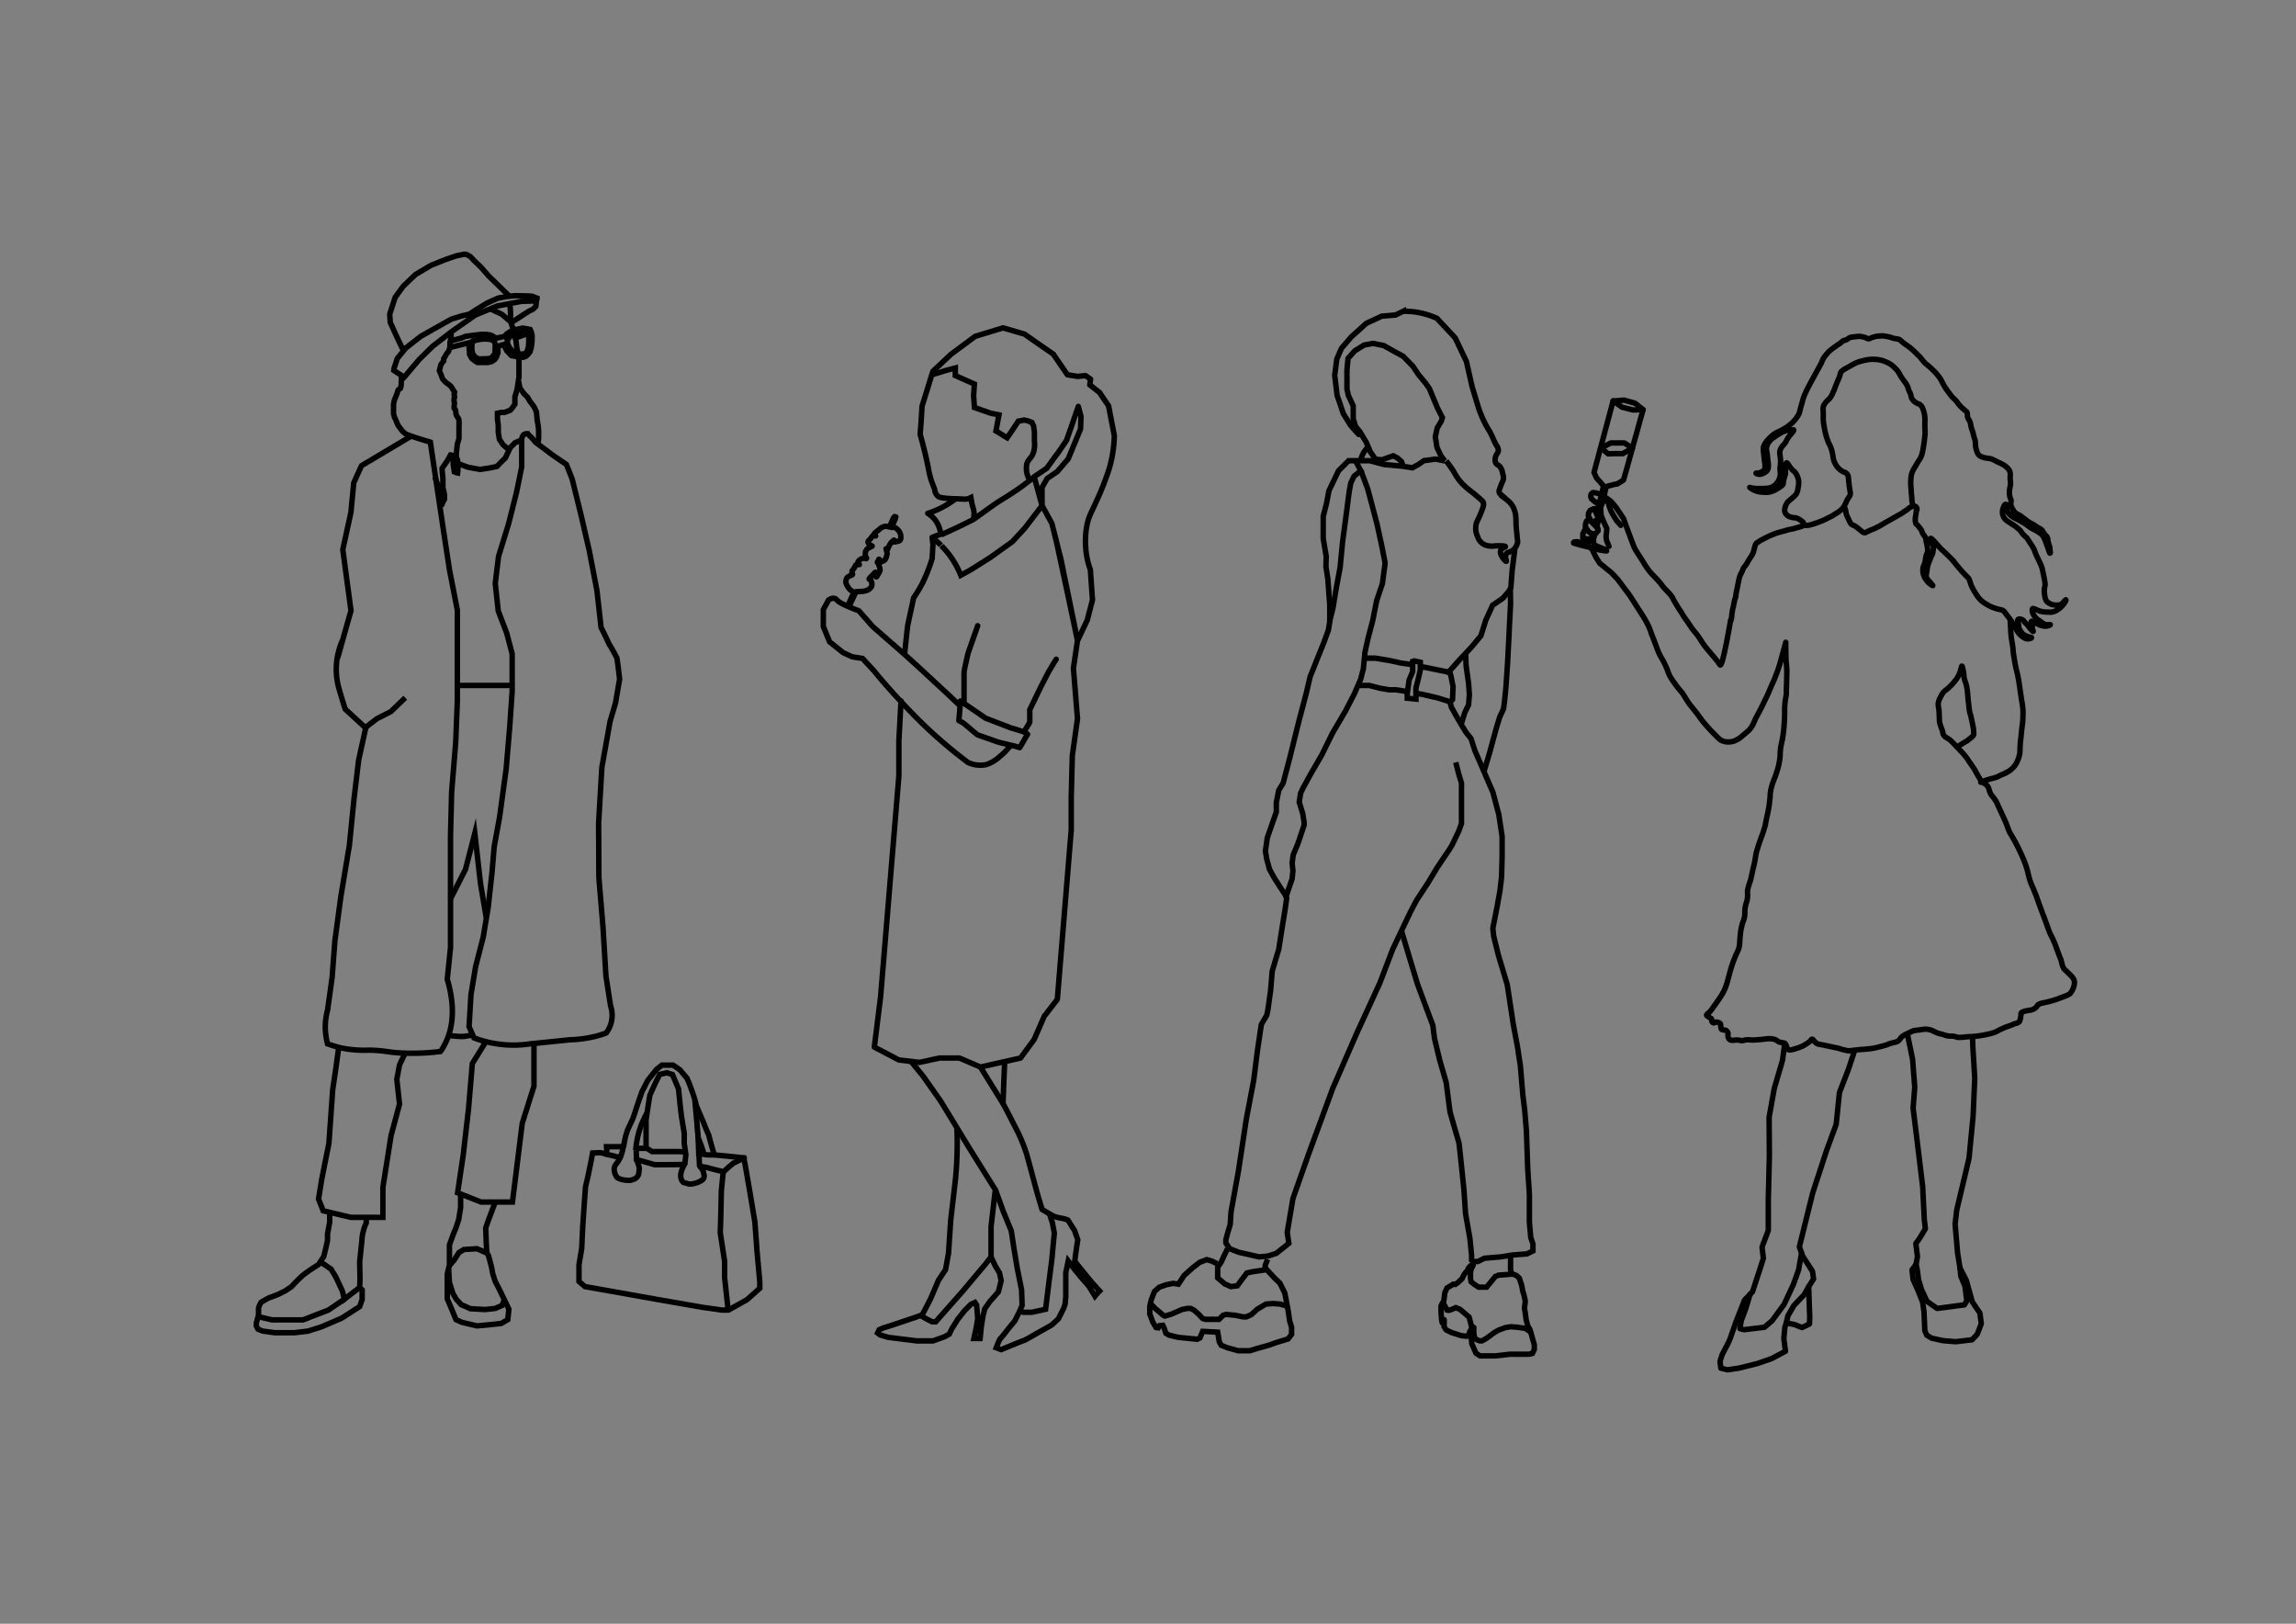<svg id="Ebene_1" data-name="Ebene 1" xmlns="http://www.w3.org/2000/svg" viewBox="0 0 841.9 595.3"><rect x="0" y="0" width="841.9" height="595.3" fill="#808080" stroke="none"/><defs><style>.cls-1,.cls-2{fill:none;}.cls-1,.cls-2,.cls-3{stroke:#000;stroke-width:2px;}.cls-1,.cls-3{stroke-miterlimit:10;}.cls-2{stroke-linecap:round;stroke-linejoin:round;}.cls-3{fill:#fff;}</style></defs><path class="cls-1" d="M501.7,163.8A11.24,11.24,0,0,0,500,166a9.74,9.74,0,0,0-1.1,2.9"/><path class="cls-1" d="M497.4,156.7c.1.5.2,1.1.3,1.6.4.7.7,1,.6,1s-1.1-1.1-3.1-3.4c-.9-1.5-1.8-2.9-2.7-4.4-.7-2.2-1.4-4.3-2.2-6.5-.3-2.5-.6-5-.9-7.4.3-2,.5-4,.8-6,.6-1.3,1.1-2.6,1.7-3.9l3.6-4.2c1.8-1.6,3.6-3.2,5.4-4.9,1.9-.9,3.9-1.8,5.8-2.7,1.7-.1,3.4-.3,5-.4,1-.5,1.9-.9,2.9-1.4a37.68,37.68,0,0,1,4.5.3,30.34,30.34,0,0,1,7.8,2.3c2.2,2.4,4.5,4.8,6.7,7.2,1.4,2.9,2.7,5.7,4.1,8.6l2.1,9.3,2.1,6.9a38.55,38.55,0,0,0,4.1,9.1c1.1,1.7,1.7,3.8,2.8,5.6a2.71,2.71,0,0,1,.6,1.9c-.1.9-.7,1-1,2.2a3.07,3.07,0,0,0,.1,2.3c.4.7.8.5,1.5,1.3a5.09,5.09,0,0,1,1,2.5,5.5,5.5,0,0,1,.3,1.6c0,.9-.4,1.3-1,2.9-.4,1.2-.7,1.8-.6,2.2.1.9.8,1,2.8,2.9a8.71,8.71,0,0,1,2.3,2.6,9.39,9.39,0,0,1,.7,1.9,6.19,6.19,0,0,1,.3,1.6c.1,1.1.1,1.9.1,2.5,0,.9.1,1.9.3,3.8.2,2.6.4,2.9.2,3.6a5.38,5.38,0,0,1-1.6,2.5c-1.2.9-2,.6-2.5,1.4-.7,1.1.3,2.6,0,2.7s-2.7-2.6-2-4.1c.4-.9,1.8-1,1.7-1.3s-1.5-.3-2.7-.3c-1.6,0-1.7.2-2.6.1a5.55,5.55,0,0,1-2.9-.8,5.06,5.06,0,0,1-2-2.7,7,7,0,0,1-.6-4.1c.1-1.1.4-1.2,1.5-3.8s1.5-3.7,1.2-4.6c-.1-.3-.3-.6-2.8-2.7-1.9-1.6-2.1-1.6-3.1-2.5a20.23,20.23,0,0,1-3.2-3.3,26.05,26.05,0,0,1-1.8-2.9c-.7-1.1-1.6-2.4-2.7-3.8"/><path class="cls-1" d="M529.8,169c-1.1-.2-2.3-.5-3.4-.7l-4.3.6-2,1.4-2.2,1.2-3.9-.6-6.5-.6-5.3-1.4h-7.7l-3.7,3.7-3.5,7.3-.9,4.7-1.2,4.7v8.1l1.1,6.6-.1,3.8.7,4.5.4,5.6.3,3.9v6.1l-.5,3.1-1.8,4.9-2.3,5.7-2.6,6.5-1.4,6-2.7,10.2L472.9,278l-2.4,9.1-1.6,2.6-.9,4.5v3.5l-3.3,9.4c-.2,1.6-.5,3.3-.7,4.9.2,1,.3,2,.5,3,.3,1.2.7,2.4,1,3.7l1.6,2.9,2.4,3.8,1.7,2.5.6,1.4-.5,3.6-1.5,9.3-.9,5.8-2.4,8-.6,7.2-1,7.1-.4,1.9-2,3.4-1.4,9.4-1.4,11.1L457,410.3l-2.9,19.1-2.7,14.9-.3,4.6-.9,3-.7,2.6v1.2l1.4,2.1,3.3,1.3,7.5,1.7,3.2-.3,3.1-1,3.4-2.7,1.2-1-.6-4,2.1-12.4,5.7-16.2,8.9-24.2,8.8-20.2,8.5-18.5,4.6-12.1c1.1-2.4,2.3-4.8,3.4-7.2,1.1-2.2,2.1-4.5,3.2-6.7l2.2-4.2,4.2-6.4,3.3-5.5,4.5-6.7,1-1.6,2.5-5.2,1-2.8V287.1l-1-3.3-1.1-4.3"/><path class="cls-1" d="M513.9,341.3c.7,2.3,1.4,4.7,2.1,7l3.7,12.3,4.6,12.4,1.1,2.9.6,4.8,1.9,7.9,2.4,8.3.8,6.2.6,4.6,1,3.5,2.3,7.9.5,4.5,1.3,12.6.6,8.8,1.6,9.1.6,6V462l.7.5h1.6l2.4-1.2,5.9-.5,4.4-.7,5.3-.4,2.2-1.1V456l-.8-2.3-.5-5.6V437.7l-.6-8.9-.5-14.3-.6-7.3-.7-5.7-.9-10.7-1.1-7.2-1.5-8-2.2-14.5-3.3-11-1.7-6.9-.3-2.9,1.6-8.1,1-5.6.6-5.1.2-7.6v-7.2l-1.2-8-2.2-8.3-2.4-5.5-2.1-4.9-2.1-4.8-1.4-4.4-1.9-2.4-2.5-4.1-2.8-5-.5-1.9.9-.9.2-4.8-.8-4-.2-.7-.7-.5,3.9-4.4,4.6-4.9,3.4-4.1,1.8-5.7,2.5-5.5,3.8-2.6,2.2-2.6.7-1.3.5-6.5.9-7c-.2-.2-.3-.5-.5-.7"/><path class="cls-1" d="M487.5,228c.4-1.7.9-3.5,1.3-5.2l1.1-6.7,1.5-8.1.9-9.3,1.4-10.5,1-7.8.6-3.3,1.2-2.5,1.6-1.3.9-.7c-.6-1.2-1.3-2.4-1.9-3.6"/><path class="cls-1" d="M499,172.5c.8,2.2,1.7,4.5,2.5,6.7l1.5,5.6,1.9,7.2,1.7,7.8,1.3,6.6-1,7.6-2.1,6.2-1.4,7.1-1.8,6.9-1.1,5-.6,6.1-1,3.8-2.3,5.3-3.2,6.2-4.8,8.2-4,8.1-3.6,6.2-3.1,5.6-1,2.1-.5,3.3,1.3,4.2.5,3.2v1l-1.4,4.2-1,2.9-1.6,3.8-.4,3,.3,2.9-.3,2.9-.6,1.7c-.6,1.8-1.2,3.5-1.8,5.3"/><path class="cls-1" d="M519.2,254.2c.8.1,1.7.3,2.5.4l5.6,1.3c1.5.5,2.9.9,4.4,1.4"/><path class="cls-1" d="M498.2,251.3h3.9l3.8,1,3.5.6h2.4c1.5.2,3,.4,4.4.7"/><polyline class="cls-1" points="520.7 244.3 528.1 245.8 531.1 246.4"/><path class="cls-1" d="M500.4,241.3h3.9l5.4.9,4.1.9,4.3.6"/><path class="cls-1" d="M518.6,242.3l2.2.5v2.9l-.8,3.4-.8,3.1v4.1L516,256v-1.5l.1-.9.6-4.3c.4-1,.9-2,1.3-3.1v-3.7Z"/><path class="cls-1" d="M553.8,215.9c0,1.8.1,3.6.1,5.4l-.4,7.8-.3,6.2-.4,7.8-.6,8.8-.5,5-.4,3-1.4,3-1.3,4.3-2.4,8.8c-.7,2.3-1.4,4.7-2.1,7"/><polyline class="cls-1" points="535.8 265.5 537.1 261.3 538.5 258.4 538.8 254.7 538.5 250.5 537.6 244.1 537.4 239.4"/><polyline class="cls-1" points="514.5 170.9 513.9 169.2 512.4 167.9 510.9 167.1 508.9 167.8 506.7 168.6 504.3 168.3 502.5 165.7 501 162.2 498.6 158.2 497.1 156.4 496.2 153.6 496.2 148.8 494.4 144.9 493.9 142.6 493.9 139.5 493.9 135.7 494.3 131.4 496.8 128.6 500.2 126.5 503.4 125.9 507.4 126.7 511.7 129.1 514.5 130.6 518.1 134.3 520.1 137.3 522.6 140.3 524.1 142.4 527.1 149.6 528.9 153.1 528.5 154.4 527 156.9 526.3 160.1 526.9 164 528.3 167 529.8 169"/><polyline class="cls-1" points="450.1 457.8 448.7 460.7 447.8 462.7 446.5 464.6 446.5 466.4 446.5 468.5 449.1 470.7 451.3 471.7 453.7 471.4 455.3 469.2 457.2 466.7 459.5 466.2 461.6 465.9 463.7 465.6 464 463.7 464.8 461.7"/><path class="cls-1" d="M463.7,464.6l3.7,4,1.9,1.8,1.8,3.6,1.2,6.2.6,4.1.7,2.3v2.6l-1.3,1.7-4.3,1.3-2.8,1-4.3,1.2-2.6.8H454l-4-1.1-2.2-.9-.7-1.2-.6-3.6-5.5-.3-1,2.4-1,.5-7-.7-3.3-.8-1.2-.7-.6-1.8-.5-1.1-1.2.1-.5.8-.8-.1-1.2-2-1.1-3V479l.2-1,.1-.4.3-1.2,1.1-2.9,1.8-1.6,2.6-.9,2.5-.5,1.9.3,2.1-3.2,3-2.7,2.7-2.1,2.6-1,2,.6,1.8.9"/><path class="cls-1" d="M422,478.1c.6.6,1.2,1.1,1.7,1.7l1.8,1.5,1,.9.6.3,2.4-.7,3.9-1.7,1.9-.4h1.3l1.3.7,1.5,1.3,1.6,1.7,1,.3h5l1.5-1.5,1.1-.3,3.3.3,2.9.6H457l1.8-.8,2.2-2,3.2-1.9,2.6-.2,2.6.2c.8.2,1.6.5,2.5.7"/><path class="cls-1" d="M540.2,462.7v1.1l-.2.3-.1.2-.1.3-.3.6-.3,1.2v2.2l.2,1.3,1.1.9,1.7,1.1h2.9l1.9-2.3,1.3-1.6,1.2-.5,2.7-.2,2.5-.2,1.3.5,1.1,1,.9,2.7.4,2.2.4,1.2.5,2.3-.3,2.6.3,1.8.3,2.4.6,2.3.8,1.3.3,1,.5,1.8.8,2.8v1.8l-.7,1.4-1.3.3h-7l-5.3.6h-5.6l-1.5-1-1.5-3.4-.3-3.1.5-1.7-.5-.5-.5.9-.4,1.3-.6.3-2-.2-3.5-1.1-2.1-1-.8-1.2c.1-1.9.1-2.6,0-2.6s-.3,1.4-.5,1.3-.3-.6-.4-1.4l-.2-2.5v-2.4l.5-1.1.5-.6.4-3.2.8-1.7,2.3-1.4.7.1.9-.6,1.6-1.5.8-1.6,1.2-1.5.5-1,.5-.5a1.42,1.42,0,0,1,.6-.2"/><path class="cls-1" d="M561.5,488.5c-.7-.5-1.5-1-2.2-1.5l-2.9-.4-2.3-.2-2,.3-2.5.9-1.6.9-1.9,1.4-1.1.8-.7.4-.9.5h-.8l-1-.4-.8-.5-.2-.8-.2-1.4v-1.8l-.9-.7-.8-3.1-1.6-1.4-1.8-1.5-1.5-.6-1.3.6-1.3.4-.6-.1-.8-1.5c-.2-.3-.4-.7-.6-1"/><polyline class="cls-1" points="553.9 460.4 553.9 462.7 553.9 464.3 553.9 465.4 554.2 467.1"/><path class="cls-2" d="M716.3,205.7c.4.5.9,1.2,1.6,2s1.3,1.6,2.1,2.4c1.3,1.4,1.6,1.5,2,2.2a20.48,20.48,0,0,1,.7,2,19.41,19.41,0,0,0,1.9,3.5,10.62,10.62,0,0,0,1.6,2.1,9.26,9.26,0,0,0,2,1.5,13.44,13.44,0,0,0,3.4,1.6c2,.7,2.5.4,3.2,1.1a17.36,17.36,0,0,1,1.3,1.7,15.75,15.75,0,0,1,1,1.3,11.67,11.67,0,0,1,.9,1.4,11.67,11.67,0,0,0,.9,1.4,9.35,9.35,0,0,0,.8,1.5,7.56,7.56,0,0,0,1.6,1.8,7,7,0,0,0,1.2.8,2.83,2.83,0,0,0,1.4.2c.5-.1,1-.2,1-.4s-.5-.1-1.3-.4a5.8,5.8,0,0,1-1.9-1,8.47,8.47,0,0,1-1-1.4l-.3-.6a5.07,5.07,0,0,1-.2-1.3,9.44,9.44,0,0,0-.3-.9c-.1-.5-.1-.9.1-1.1.4-.3,1.2-.1,1.7.2.3.2.3.3.9,1,.5.5.5.4.8.8.5.6.5.7,1.1,1.4a4.64,4.64,0,0,0,1,1c.1,0,0-.3-.2-.8a4.1,4.1,0,0,1-.1-1.1c-.2-1.2-.5-1.7-.3-1.8s.2,0,.8.3a5.82,5.82,0,0,0,1.1.5c.9.4.8.4,1.3.6a10.38,10.38,0,0,0,1.2.3,3.27,3.27,0,0,0,1.4,0c.6-.1,1.2-.4,1.1-.5s-.4.1-1.1,0a2.8,2.8,0,0,1-1.1-.2,4.32,4.32,0,0,1-.9-.6c-.4-.3-.4-.3-.7-.5a6.78,6.78,0,0,0-.9-.6,5.47,5.47,0,0,1-1-1.1,3.15,3.15,0,0,1-.8-1.5c0-.2-.3-1.2.1-1.4.1,0,.2-.1,1.5.5a7.91,7.91,0,0,0,1.3.5c.1,0,.4.1,1,.2a10.93,10.93,0,0,0,2,.1,4.53,4.53,0,0,0,2.5-.4,6.42,6.42,0,0,0,1-.6,6.7,6.7,0,0,0,1.2-1c1.1-1.1,1.8-2.4,1.6-2.5a3.84,3.84,0,0,0-.9.9c-.4.5-.5.6-.7.7a2.38,2.38,0,0,1-1.2.3,2,2,0,0,1-1.1,0,4.17,4.17,0,0,1-2.3-.7,2.79,2.79,0,0,1-1.1-1.1,4.58,4.58,0,0,1-.4-1.5,11.24,11.24,0,0,1-.2-2c0-1.3.3-1.2.3-2.3a14,14,0,0,0-.4-2.5c0-.2-.2-1-.4-2s-.3-1.4-.4-1.7a17.64,17.64,0,0,0-.9-2.1c-.6-1.2-.8-1.7-1.1-2.3-.6-1.4-.5-1.4-.9-2.3a20.86,20.86,0,0,0-1.5-2.4,14.44,14.44,0,0,0-1.2-1.8,9.24,9.24,0,0,1-1.4-1.4c-.6-.6-.5-.8-1-1.3s-.8-.7-1.4-1.2-.9-.6-2.2-1.5a10.85,10.85,0,0,1-1.6-1.1,4,4,0,0,1-1.2-2.3,4,4,0,0,1,.3-2.2c.1-.4.6-1.3.9-1.2s-.1,1.4.7,2.8a6,6,0,0,0,1.8,1.8,18.05,18.05,0,0,0,1.7.9c.6.3,1.5.8,2.5,1.4s1.1.8,2.3,1.6a18,18,0,0,0,2,1.1c1.9,1.1,2.4,1.7,2.5,1.9a6.76,6.76,0,0,1,.8,1.5c1.2,2.9,1.7,5,1.9,4.9s.1-.4,0-1.1a8,8,0,0,0-.1-1.1.37.37,0,0,0-.1-.3,4.08,4.08,0,0,1-.2-.7c-.1-.3-.2-.7-.3-1-.2-.7,0-.9-.2-1.3-.2-.8-.6-.7-1.4-1.9-.5-.8-.4-.9-.9-1.3a6.88,6.88,0,0,0-1.3-.7,14.63,14.63,0,0,0-1.3-.9c-.7-.5-.8-.4-1.6-.9a11.28,11.28,0,0,1-1.7-1.2c-1.5-1.1-1.3-1-1.7-1.3-1.2-.7-1.4-.6-2-1.2a6.47,6.47,0,0,1-1-1.5,4,4,0,0,1-.6-1.6c0-.6.2-.8.1-1.4,0-.3-.1-.3-.3-.9a6.13,6.13,0,0,1-.3-1.9,5.28,5.28,0,0,1,.1-1.2,15.69,15.69,0,0,1,.3-1.6,6.86,6.86,0,0,0-.1-1.9v-1.4a3.26,3.26,0,0,0-1.2-3.1,7.11,7.11,0,0,0-1.3-1,16.92,16.92,0,0,0-2.3-1.1,10.75,10.75,0,0,0-2.3-1.1c-.8-.2-.8-.1-1.8-.3a5.25,5.25,0,0,1-2.4-.9,3.41,3.41,0,0,1-1-1.8,5.83,5.83,0,0,1-.4-1.7c-.1-.9,0-1-.1-1.7s-.2-.6-.5-1.8-.3-1.2-.6-2.2a9,9,0,0,1-.5-1.6,6.07,6.07,0,0,0-.4-1.7c-.3-.7-.5-.6-.7-1.3-.4-1,0-1.4-.4-2.1-.1-.2-.2-.2-1.2-1.1a12,12,0,0,1-1.2-1.1,13.44,13.44,0,0,1-1.1-1.4c-1-1.3-1.4-1.3-2.4-2.6-.1-.1,0,0-1.1-1.5a20.49,20.49,0,0,1-1.4-2.1c-.5-.9-.5-1-1-1.9s-.9-1.3-1.1-1.6a17.21,17.21,0,0,0-2-2.2,26.82,26.82,0,0,0-2-1.8,7.69,7.69,0,0,1-1.3-1.2,17.1,17.1,0,0,1-1.1-1.4c-.4-.5-1-1-2.1-2.1-.7-.7-1.1-1-1.3-1.2a23,23,0,0,0-2.3-1.7c-.9-.7-1.3-1-1.4-1.1-.5-.5-.6-.6-1-.7a11.6,11.6,0,0,0-1.6-.3,8.56,8.56,0,0,1-1.5-.5,8.38,8.38,0,0,1-1-.2c-.5-.1-1.1-.2-1.9-.3a7.72,7.72,0,0,1-1,.1,7.57,7.57,0,0,0-1.6.2,6.21,6.21,0,0,0-1,.3c-.9.3-1,.5-1.4.5s-.5-.1-1.1-.4a10.41,10.41,0,0,0-2.2-.5,16.11,16.11,0,0,0-1.9.2,6.13,6.13,0,0,0-1.5.2c-.6.2-.6.4-1.4.8s-.8.2-1.3.5a7.29,7.29,0,0,0-1.1.9c-.4.3-.4.2-1.1.7-.1.1-.3.2-1.1.8s-1.2.9-1.3,1a6.79,6.79,0,0,0-1.2,1.2c-.2.2-.6.7-1,1.2a8.4,8.4,0,0,0-1.1,2.2c-3.6,6.7-6.1,10.8-6.9,13.8,0,.2-.3,1.1-.8,2.9a11.93,11.93,0,0,1-.6,2.1,10.35,10.35,0,0,1-1.6,2.3,10.24,10.24,0,0,1-1.9,1.8,7.75,7.75,0,0,1-1.6,1.1c-1.9,1.2-2.2,1.1-3.6,1.9a13.08,13.08,0,0,0-2.7,2.4,7.65,7.65,0,0,0-1.4,2.1,2.68,2.68,0,0,0-.2,1,5.34,5.34,0,0,0,.1,1.7c.1.9,0,.3.2,1.9a13.7,13.7,0,0,0,.2,1.6,5.28,5.28,0,0,1,.1,1.2c0,1.1-.1,1.3-.2,1.4a4.35,4.35,0,0,1-.7.6,5.74,5.74,0,0,0-.7.4c-.1,0-.3.1-.7.2-.6.1-1,0-1,.1s.5.3.7.3a1.75,1.75,0,0,0,.5.1h.2a3.44,3.44,0,0,0,1.5-.5,2.84,2.84,0,0,0,1.1-.8,2.25,2.25,0,0,0,.5-1.2,8.31,8.31,0,0,0-.1-2.2c-.2-1.4-.1-.9-.3-2.8a11.7,11.7,0,0,1-.3-2.2,5.6,5.6,0,0,1,1.3-2.6,4.71,4.71,0,0,1,1.4-1.2c.4-.3.7-.5,1.3-.9a21.87,21.87,0,0,1,1.9-1.1,7.59,7.59,0,0,1,1.8-.6c.4-.1.5,0,1.1-.1.9-.1,1.1-.2,1.2-.1s0,.4-1.1,1.7a8.82,8.82,0,0,0-1,1.3c-.5.8-.4.9-.9,1.6-.8,1.2-1.1,1.1-1.6,2.1a3.11,3.11,0,0,0-.5,1.7c0,.5.1.6.2,1.7a9.72,9.72,0,0,1,.1,1.8,13.55,13.55,0,0,1-.2,2c0,1.4.2,1.6.1,2.6a4.85,4.85,0,0,1-.6,2,2.36,2.36,0,0,1-.6.9,4.54,4.54,0,0,1-3.7,2,16.18,16.18,0,0,1-1.8.1h-2a9.06,9.06,0,0,1-2.5-.4,7.45,7.45,0,0,0,2.6,1.4,8,8,0,0,0,1.6.3c.3,0,.9.1,1.5.1a6.9,6.9,0,0,0,2.3-.3,8.89,8.89,0,0,0,2.2-1.1,7.47,7.47,0,0,0,1.9-1.4c.3-.5.1-.6.4-1.9s.5-1.4.6-2.3v-2.8c.1-.7.2-.9.4-1,.4-.1.7,1,1.9,2.3.8.9.9.7,1.4,1.4a6.78,6.78,0,0,1,1.1,2.8,7.82,7.82,0,0,1-.2,2.7,5.2,5.2,0,0,1-.7,2.3,10.11,10.11,0,0,1-1.8,1.7c-1.1,1-1.2,1-1.4,1.3a5.26,5.26,0,0,0-.9,2.1,2.5,2.5,0,0,0,.1,1.7,3.13,3.13,0,0,0,2.2,1.6c1,.4,1.1,0,2.1.4a7.5,7.5,0,0,1,2.3,1.5,1,1,0,0,0,.4.8c.8.7,2.5.1,4.8-.7a31.33,31.33,0,0,0,4.3-1.9,11.25,11.25,0,0,0,2.1-1.2A12.13,12.13,0,0,0,675,187a8.47,8.47,0,0,0,1.2-1.3v-.1c.1-.1.1-.1.1-.2a.35.35,0,0,0,.1-.2,10.18,10.18,0,0,0,.8-1.7c.5-.9.8-1.2,1-1.6.6-1,.1-1.6-.2-4.5-.3-2.4-.1-3.1-.9-3.8-.5-.5-.8-.4-1.7-.9a7,7,0,0,1-2.4-2.6c-1.2-2.1-.5-2.8-1.7-6.1-.4-1.1-.5-.9-1-2.2a24.62,24.62,0,0,1-1.4-5.3c-.6-3.2-.2-3.4-.4-6.2a3.43,3.43,0,0,1,.3-1.8c.2-.4.4-.6.5-.8a7.57,7.57,0,0,1,1.3-1.3,7.47,7.47,0,0,0,1.6-2.7c.6-1.2.4-1,1.5-3.7a19.63,19.63,0,0,0,.9-2.2c.3-.9.2-1.2.6-1.6A7.43,7.43,0,0,1,677,135a15.52,15.52,0,0,1,1.4-.8,20.74,20.74,0,0,1,2.5-1.3,20.52,20.52,0,0,1,2.8-.8,13.32,13.32,0,0,1,4.5-.3,10.68,10.68,0,0,1,3.6,1,8.48,8.48,0,0,1,3.1,2.2c1.8,1.7,1.4,2.3,3.4,4.8a9.13,9.13,0,0,1,1.3,2.2c.1.2.1.5.3,1s.4.8.6,1.3c.3.9.2.9.4,1.5a4.14,4.14,0,0,0,1.6,1.8c.8.5,1.2.4,1.8,1a2.89,2.89,0,0,1,.7,1.1,10.47,10.47,0,0,1,.8,3.2,22.8,22.8,0,0,1,0,2.7c0,1.7.1,2,.1,3.2,0,.4-.1,1-.2,2.1-.1.8-.2,1.7-.4,2.8a20.8,20.8,0,0,1-.7,3.3,8.93,8.93,0,0,1-.9,1.7,10.54,10.54,0,0,0-.7,1.1c-.1.2-.1.2-.8,1.4a11.47,11.47,0,0,0-.8,1.4,7.27,7.27,0,0,0-.7,2.9,15,15,0,0,0,0,3c0,.3.1.7.1,1.7l.2,2a13.13,13.13,0,0,0,.2,2.2c.1.5.3.7.1,1s-.4.3-1,.7c-.4.2-.4.3-.9.7s-.7.4-1.5,1-1.1.7-2,1.2c-1.2.7-1.2.7-2.3,1.3a13.7,13.7,0,0,1-1.4.8,19.41,19.41,0,0,0-1.7,1c-.8.4-1.1.7-1.6.9l-1.6.8c-.9.4-.9.3-1.7.7-1.4.6-1.4.8-1.9.8s-.9-.4-1.9-1.2a15.37,15.37,0,0,0-1.7-1.3c-.8-.4-.9-.3-1.3-.7-.2-.2-.3-.3-.9-1.6s-.7-1.5-.8-1.7a6.37,6.37,0,0,1-.2-.9,2.18,2.18,0,0,1-.1-.6,5.94,5.94,0,0,0-.6-1.6"/><path class="cls-2" d="M716.3,205.7c-1.9-2-2.7-2.7-3.1-3.1l-.1-.1c-.2-.2-.6-.6-1.2-1.1-.1-.1-.4-.4-1.8-2-.2-.2-.6-.7-1.1-1.2s-.9-.9-1.1-.8,0,1.1.5,1.9a2,2,0,0,1,.5.9,2.82,2.82,0,0,1,0,1.3c-.1.6-.2,1.1-.2,1.2a2.67,2.67,0,0,1-.4,1,3.55,3.55,0,0,0-.4.9c-.2.4-.1.4-.4,1a7.6,7.6,0,0,0-.4,1.1,3.63,3.63,0,0,0-.3,1.1,7.07,7.07,0,0,0-.2,1.2c-.1.7-.2,1.3-.2,1.3a5.81,5.81,0,0,0-.1,1,2.7,2.7,0,0,0,.5,1.1,5,5,0,0,0,.7.8,5.72,5.72,0,0,1,.7.8c.3.4.6.7.5.7a6.09,6.09,0,0,1-2.1-1.7,6.85,6.85,0,0,1-1.1-1.8,5.71,5.71,0,0,1-.4-1.6,5.25,5.25,0,0,1,.1-1.7c.2-.6.3-.6.5-1.3a6.3,6.3,0,0,0,.3-1.3,15.52,15.52,0,0,1,.3-1.6c.2-.8.4-.8.5-1.4a6,6,0,0,0-.1-1.8,12.86,12.86,0,0,0-.4-1.9c-.1-1,0-.9-.2-1.3-.3-.9-.7-.9-1.2-2a10.37,10.37,0,0,0-.4-1c-.1-.2-.3-.4-.9-1.2a7.21,7.21,0,0,0-1-1,3.23,3.23,0,0,1-.3-1.7,7,7,0,0,1,.2-1.6c.1-.4.1-1.1.2-1.9"/><path class="cls-2" d="M702.9,186.8a1,1,0,0,0-.5-1.1,1.48,1.48,0,0,0-1-.2"/><path class="cls-2" d="M661.6,192.5a6.76,6.76,0,0,1-1.7.7c-.1,0,0,0-1.5.4a10.23,10.23,0,0,1-1.1.3c-.4.1-.5.1-1,.2a8.14,8.14,0,0,0-.9.2c-.6.2-.7.2-1.3.4-.3.1-.4.1-.8.2-1.4.4-1.4.4-1.8.5-.2.1-.6.2-1.5.6a12.62,12.62,0,0,0-1.6.7,13.39,13.39,0,0,0-1.2.6l-1.2.6a5.83,5.83,0,0,0-1.1.7,6.13,6.13,0,0,0-.8.5,2.68,2.68,0,0,0-.6,1.2,8.11,8.11,0,0,0-.3,1.1c-.2.7-.2.8-.3,1.1s-.3.6-.4.9c-.3.5-.4.6-.8,1.2s-.2.4-.8,1.3a7.38,7.38,0,0,1-.8,1.3c-.5.8-.6.7-.8,1.1s-.2.6-.6,1.4c-.2.5-.3.5-.5,1a5.9,5.9,0,0,0-.5,1.5c-.2.7-.2,1-.4,1.9-.2,1.1-.2,1-.4,2a15.72,15.72,0,0,0-.4,2.3c-.1,1.1-.4,1-.5,1.9,0,.2-.2.8-.4,2.1a9.54,9.54,0,0,0-.4,1.7c0,.4-.2,1-.2,1.4v.4a7.93,7.93,0,0,1-.4,1.7"/><path class="cls-2" d="M653.6,270.9c-.2.8-.3,1.4-.4,1.8a5.63,5.63,0,0,1-.2,1c0,.2-.1.5-.1.8-.2,1.6-.1,2-.2,3.1a24.92,24.92,0,0,1-1.4,6c-.4,1.4-.5,1.3-1.1,3a19.63,19.63,0,0,0-1,3.8c-.2,1.1,0,.9-.3,3.3a26.72,26.72,0,0,1-.5,3.3c-.1.7-.1.6-.5,2.4-.5,2.5-.5,2.4-.6,3.1-.3,1-.5,1.8-1,3.2-.4,1.1-.5,1.3-.8,2.2-.7,1.9-1.1,3.4-1.3,4-.5,1.8-.3,1.6-.9,4.6-.3,1.4-.4,1.5-.8,3.5-.4,1.7-.4,1.8-.6,2.7a31.5,31.5,0,0,0-1,3.2c-.3,1.6.1,1.8-.2,3.7-.2,1.3-.4,1.2-.7,2.7-.4,2.1,0,2.4-.4,4.2-.3,1.3-.5,1.2-.9,2.9a21.59,21.59,0,0,0-.6,3.8c-.3,3-.1,2.8-.4,4-.3,1.4-.6,1.4-1.7,4.2a40.2,40.2,0,0,0-1.4,4.1c-.5,1.6-.4,1.6-1,3.6a23.21,23.21,0,0,1-1.4,4.1,26.66,26.66,0,0,1-2.1,3.4c-.6.9-1.1,1.6-1.7,2.4a13.26,13.26,0,0,1-1.8,2.3c-.4.3-.9.6-.8.9,0,.1,0,.2,1,.8.6.4.7.4.8.6s0,.5.1.8a.86.86,0,0,0,.6.6c.4.1.5-.3,1.1-.3a4.12,4.12,0,0,1,.9.2c.1.1.5.3.6.6s0,.5.1,1.1c.1.4.1.6.3.8,0,0,.2.2,1.5.3a1.65,1.65,0,0,1,.8,1c.1.3,0,.4,0,.8a2.1,2.1,0,0,0,.5,1.5,1.57,1.57,0,0,0,1.2.4c.5,0,.7-.1,1.2-.1a6.48,6.48,0,0,1,1.9.2c1.1.1,1.1-.3,2.5-.3.9,0,.9.1,1.9.1.7,0,1.4-.1,2.9-.2,2-.2,2.3-.3,3.2-.3a6.8,6.8,0,0,1,1.9.3c.9.3.9.7,1.9,1s1.4.1,1.9.5c.2.2.2.3.6,1.3.3.6.4.9.5.9.5.3,1.4.1,3.2-.5a16.71,16.71,0,0,0,2.3-.9,14.8,14.8,0,0,0,1.3-.8,5.22,5.22,0,0,0,1.1-.8c.6-.5.6-.8.8-.8.5-.1.8,1,1.9,1.6.3.2.4.2,2.1.5.4.1,1.4.3,3.3.7,1.3.3,2,.4,2.4.5a21.66,21.66,0,0,0,3.4.9c.7.1.7,0,3.5-.3,1.7-.2,1.8-.1,3.4-.3a18.25,18.25,0,0,0,3-.4c.6-.1,1.8-.4,3.3-.8s1.3-.5,2.6-.9c1.7-.5,2.2-.4,2.9-1s.4-.7,1.2-1.4a7.23,7.23,0,0,1,2.1-1.2,17.8,17.8,0,0,1,2.1-1,17.34,17.34,0,0,1,2.2-.3,17.85,17.85,0,0,1,2.4-.3,7.45,7.45,0,0,1,2.7.7,10.09,10.09,0,0,0,1.5.7,12.38,12.38,0,0,0,1.9.5,9.73,9.73,0,0,0,2,.6c.8.1.9,0,1.9.1s.9.3,1.6.4a12.66,12.66,0,0,0,2.6-.1c1.8-.2,1.4-.1,3.1-.2,1.1-.1,2-.2,3.1-.4,1.4-.2,2.4-.5,2.6-.5a16.55,16.55,0,0,0,2.1-.6c1.1-.4,1.1-.6,2.5-1.2a26.51,26.51,0,0,1,3.3-1.3c.6-.2,1.1-.5,1.7-.7a3,3,0,0,0,1.6-.7c.2-.2.2-.4.4-.9,0-.1.1-.5.2-1.2.1-.9,0-1,.2-1.2a2.23,2.23,0,0,1,1-.5,6.3,6.3,0,0,1,1.3-.3,8.39,8.39,0,0,1,1.3-.2,4.64,4.64,0,0,0,1.7-.9c.6-.5.4-.7.9-1.1a5.17,5.17,0,0,1,1.7-.6c.1,0,1.4-.3,2.2-.5,1.2-.3,2.1-.6,2.7-.8s1.1-.4,1.9-.7c2.5-.9,2.9-1.2,3.1-1.4a4.28,4.28,0,0,0,.9-1.3,6.36,6.36,0,0,0,.7-2.1,3.38,3.38,0,0,0-.1-1.7,6.14,6.14,0,0,0-.9-1.3l-1.4-1.4c-.6-.6-.8-.7-1-.9-.9-.9-1-1.9-1.4-3.4-.2-.8-.1-.1-1.6-4.3-.6-1.5-.7-2-1.2-3a25.05,25.05,0,0,0-1.1-2.3c-.6-1.3-.8-2-1.6-4.2s-.2-.5-1.8-4.8c-1.7-4.6-1.5-4.3-2-5.5-1.4-3.6-1.5-3.4-2.1-5.2-.7-2.1-.6-2.6-1.4-5.1a31.68,31.68,0,0,0-1.3-3.4c-.3-.8-.9-2-1.6-3.5-.6-1.2-1.1-2.1-1.4-2.7-1.2-2.1-1.3-2.1-1.9-3.3-.7-1.5-.5-1.5-1.5-3.8-.5-1.1-.4-.9-1.8-3.9s-1.4-3.2-1.9-3.9c-1.1-1.7-1.4-1.5-1.9-2.8s-.5-2.1-1.4-2.8c-.5-.4-.8-.5-1.5-1.1a3.64,3.64,0,0,1-.9-1.2c-.9-1.5-1.4-2.4-1.8-3.2-.3-.4-.9-1.4-2.2-3.2a15.81,15.81,0,0,0-1.6-2.2c-.4-.5-.7-.8-2.3-2.5l-.3-.3c-1.2-1.3-1.9-2-2.1-2.2-1.7-1.6-2.4-1.3-3-2.5-.3-.5,0-.4-.5-1.8a27.61,27.61,0,0,1-.9-2.7c0-.1-.1-.8-.1-2.2-.1-1.7-.1-1.9-.1-2.4a9.91,9.91,0,0,1-.3-1.9,5.13,5.13,0,0,1,.7-2.4,8.11,8.11,0,0,1,1-1.8c.7-1,1.2-1,2.6-2.4a20,20,0,0,0,1.9-2.1,11.23,11.23,0,0,0,1.3-2,15.07,15.07,0,0,0,.6-1.5c.4-1.2.4-1.9.6-1.9s.5,1.8.6,2.3c.2,1.1.1,1.2.2,1.9a12,12,0,0,0,.6,2,13.16,13.16,0,0,1,.5,2.3c.1.5.1.8.2,1.6.1,1.2.1,1.4.2,2.4,0,.4.1.5.2,1.7.2,1.8.2,1.9.3,2.4.1.7.2.6.5,1.8.1.5.1.5.4,1.9s.3,1.5.4,2a7.45,7.45,0,0,1,.2,1.8c0,.6.1.9,0,1.1s-.2.5-1.4,1.4c-.6.5-1,.8-1,.8-1.2.7-2.3,1.4-3.5,2.1"/><path class="cls-2" d="M735.6,283.3a8.79,8.79,0,0,0,3.4-2.9,11.82,11.82,0,0,0,1.5-3.6c.3-1.3.1-1.5.3-4.1,0-.7.1-.8.5-4.9.2-1.8.3-2.3.4-3.4.1-1.7.1-2.8.1-3.1a15.92,15.92,0,0,0-.2-2.7c-.2-1.5-.3-1.7-.6-3.9-.3-1.7-.2-1.6-.6-4-.2-1.6-.4-2.3-.6-3.4-.4-1.8-.5-1.8-.8-3.5-.4-2-.6-3.6-.7-4.1-.2-1.4-.1-1.4-.3-2.9s-.3-1.6-.5-3.1c-.1-1.1-.2-1.9-.2-2.7-.1-1-.1-2.2-.2-3.7"/><path class="cls-2" d="M735.6,283.3l-1,.5a6.12,6.12,0,0,0-1.2.5,13.35,13.35,0,0,1-1.2.6c-.6.2-1,.3-1.3.4a26.27,26.27,0,0,0-4.6,1.5"/><path class="cls-2" d="M587.2,184.8c.3-.4.5-.7.8-1.1l1.2-.1.6.8.2,1,.7,1.9,1.1,2,1,1.6.9,1,.6.7"/><path class="cls-2" d="M585.9,180.9c.4.1.9.3,1.3.4a9.29,9.29,0,0,1-1.3-.4,7.39,7.39,0,0,0-1.9-.3l-.6.6c0,.3-.1.6-.1.9a6.89,6.89,0,0,0,.3.8c.2.2.5.4.7.6s.6.5.9.7.8.1,1.3.2"/><path class="cls-2" d="M634.6,227.4c-2.3,12.9-3.3,16.5-3.8,16.4-.1,0-.3-.3-.7-.9a7.29,7.29,0,0,0-.9-1.1c-.4-.6-.5-.6-2.3-2.8a29.51,29.51,0,0,1-1.9-2.3c-1.2-1.6-1.2-1.9-2.5-3.7-.9-1.2-.9-1.1-2-2.5-.5-.7-1-1.5-2.1-3.1a18.82,18.82,0,0,1-1.7-2.6c-.6-.9-1-1.5-1.5-2.3-.2-.4-.7-1.1-1.2-2-.1-.2-.2-.3-.2-.4a4.17,4.17,0,0,1-.5-1,17.07,17.07,0,0,0-2.5-2.9c-1.4-1.4-.9-1.3-3.3-3.9-1.6-1.7-1.7-1.7-2.6-2.8a29,29,0,0,1-2.5-3.7c-1.8-2.8-2.7-4.2-3-4.8-.6-1.2-4.1-10.9-4.1-10.9l-2.8-4.2-1.9-2.2c-.8-.6-1.6-1.1-2.4-1.7"/><polyline class="cls-2" points="654.4 382.8 653.6 388.8 650.6 399 648.7 409.6 648.8 423.8 648.4 439.8 648.4 451.1 646.1 457.2 646.6 461.3 645.3 465.4 642.6 473.6 640.8 475.5 639.7 476.6 636.6 484.5 634.5 490.5 633.9 492 631.5 496.6 630.7 499.1 631 501.6 633.4 502.2 637.6 501.6 644.4 499.9 649.6 498.1 654.7 495.4 654.1 490.7 654.5 486.5 655 485 658 485.6 659.7 486.3 660.8 486.7 663.5 485.4 663.6 483.1 663.2 471.7 665 468.9 664.6 466.1 663 463.6 661 460.5 659.8 457.1 664.7 437.3 669.8 421.7 673.3 412.2 674.5 400.5 677.8 392 680 385.3"/><polyline class="cls-2" points="660.6 459.4 659.5 465.6 657.6 470.9 654.2 478.2 649.8 484.2 647 486.6 642.8 487.1 639.5 487.5 638 487.1 638.5 484.1 640.1 479.9 641.7 474.5"/><polyline class="cls-2" points="663.2 471.7 661.6 474.6 657.8 478.6 655.6 482.4 655 485"/><polyline class="cls-2" points="699.4 379.1 701.3 388.3 702.1 398.6 701.5 406.3 703 418.4 705 435 705.6 447 706 450.5 703.8 454.1 702.5 455.9 703.1 460.7 702.6 463.5 701.1 465.6 701.5 469.1 703.2 472.9 705 477.4 705.5 481 705.8 487.9 706.5 489.5 708.3 490.6 712.4 491.5 717.1 491.9 723.1 491.2 725 489.2 726.5 485.3 726 481.4 723.2 477.3 721 469.4 718.7 464.9 717.8 459.3 716.9 448.8 717.5 443.6 722 424.7 723.5 409.2 724.1 395.3 723.4 383.7 723.3 380.2"/><polyline class="cls-2" points="718.7 464.9 719 467.9 720.5 471.5 721.2 476.9 720.3 478.4 717.8 478.7 713.4 479.3 710.3 479.7 706.6 477.1 704.6 472.8 703.5 469.2 703 465.4 702.6 463.5"/><path class="cls-2" d="M583.4,200.9l.6.9,1.2,2.5,1.4,2.2,4.2,3.4,2.3,2.4,4.5,6,4.8,7.5a35.42,35.42,0,0,1,2.3,4.2c0,.1.3.7.6,1.6s.5,1.4,1.1,2.9c1,2.6,1.4,3.8,1.7,4.5,1.1,2.4,1.4,2.4,2.6,5,1,2.1.8,2.3,1.6,3.8s1.5,2.3,2.4,3.6c1.5,2,1.8,2,2.8,3.6.8,1.3.8,1.4,1.7,2.7.8,1.1,1.1,1.4,2.2,2.8,1.8,2.2,1.6,2.2,3.1,4.1.4.5,1.5,1.8,3,3.4,1.3,1.3,2.4,2.5,3.4,3.3a5.72,5.72,0,0,0,2.4.7,6.47,6.47,0,0,0,2.5-.3c.6-.2,1-.5,1.5-.7a22.12,22.12,0,0,0,2.4-1.9,22.64,22.64,0,0,0,1.8-1.6,8.35,8.35,0,0,0,1.5-2.4c.3-.6.5-1.1.7-1.6,1.2-2.2,2.2-4.1,2.9-5.6,1-2.1,1.6-3.2,2-4.2,1.4-3.5,1.4-3.1,2-4.6.5-1.3,1.1-2.7,1.7-4.6.4-1.2.7-2.4,1.3-4.6.5-1.8.9-3.3,1.2-4.4,0-.4,0,3.9.1,5.7v1c.1,1,.2,1.6.3,3.5,0,.5,0,.6-.1,5.2-.1,2.7-.1,3-.1,3.7-.2,1.5-.4,1.9-.5,3.5a23.72,23.72,0,0,0-.1,3.1c0,1.5-.1,3.3-.2,4.6a43.53,43.53,0,0,1-.6,5"/><path class="cls-2" d="M586,186.6a1.27,1.27,0,0,1-.6-.1,4.87,4.87,0,0,0-1.2.1c-.4.2-.7.3-1.1.5l-.6,1-.1,1.1.5.9-1.2,1-.3,1-.1,1,.5.8-.7.4-.7,1.4v1.6l.8.8c.1.1.2.3.4.4"/><line class="cls-2" x1="587.2" y1="185.1" x2="587.2" y2="184.8"/><polyline class="cls-2" points="590 200.3 589.1 198.2 588.9 196.7 589.1 195 589.2 193.8 587.9 191 587.1 188.9 586.9 186.2 587.2 185.1"/><polyline class="cls-2" points="584.7 186.5 585.1 187.7 585.6 188.6 586 189.8 585.2 191 584.3 191.2 583.4 191.1 582.9 190.2"/><polyline class="cls-2" points="581.8 194 582.6 195 583.6 195.6 584.6 195.9 585.1 195.6 586 194.6 585.9 193.7 585.1 192.9 584.5 192.2 583.8 191.6 583.4 191.1"/><polyline class="cls-2" points="580.5 197.4 581.9 197.6 582.9 197.6"/><path class="cls-2" d="M582.9,197.6l.7-.3.6-.5-.1-.5c-.2-.2-.4-.5-.6-.7"/><path class="cls-2" d="M581.7,198.6c.2.2.4.3.5.5"/><path class="cls-2" d="M584.8,195.7c-.2.7-.3,1.4-.5,2,0,.6.1,1.1.1,1.7l.5.5,1.3.6,1.8.7.8.3.3.5-1.7-.2-1.5-.3-3.2-.9-3-.7-2.7-.8v-.2l.2-.2,1.1-.1c.8.2,1.6.3,2.4.5H582c.2-.1.3-.1.5-.2.3-.4.6-.9.9-1.3,0-.1.1-.2.1-.3"/><path class="cls-2" d="M587,187.2l-1.5,6"/><path class="cls-2" d="M585.5,188.5c.8-3.4,1.7-6.9,2.5-10.3l-1.4-1.7a15.38,15.38,0,0,1-1.2-1.3c-.3-.7-.6-1.3-.9-2,2.3-8.7,4.7-17.5,7-26.2,1.1.8,2.2,1.5,3.3,2.3,1.3.3,2.7.7,4,1,1.2,0,2.5-.1,3.7-.1-1.3,4.5-2.5,9.1-3.8,13.6-1.1,4.1-2.2,8.1-3.4,12.2-.7.5-1.5.9-2.2,1.4a16.25,16.25,0,0,0-1.9.4c-.8.2-1.5.4-2.2.6-.5,1.9-.9,3.8-1.4,5.7"/><path class="cls-2" d="M584.5,192.2c.1-.4.2-.7.3-1.1"/><polyline class="cls-2" points="602.5 150.2 599.5 147.8 595.5 146.7 591.5 147"/><path class="cls-2" d="M586.9,164.3c1.3-.6,2.5-1.3,3.8-1.9h4.9c1,.6,2,1.3,3,1.9-1.2.7-2.4,1.3-3.5,2-1.8,0-3.6,0-5.4.1A25.53,25.53,0,0,0,586.9,164.3Z"/><path class="cls-1" d="M379.1,175c-3.2,2.5-5.8,4.4-7.7,5.6-3.1,2.1-4.7,2.8-8,5.2l-6.4,4.6c-2.9,1.5-6,3-9.1,4.4-.9.4-1.9.8-2.8,1.3"/><path class="cls-2" d="M330.4,257c-.3,4.8-.5,9.6-.8,14.4v13.1l-6.7,80.9-2.3,18.5,9,4.7,7.5.9,7.4-1.6h7.3l7.7,3.3,14.7-3.3,5-6.8,3.7-8.5,4.8-6.2,5.1-62.1V292.4l.4-15.4,1.9-13.5L393.6,245l1.5-10.2c-2-10-4.1-20-6.1-29.9-1.1-4.3-2.2-8.7-3.3-13l-3.6-6.6c-1-3.5-1.9-7-2.9-10.5,1.5-1,3.1-2.1,4.6-3.1,1.4-1.9,2.7-3.8,4.1-5.6,1.1-1.6,2.2-3.2,3.2-4.7.7-2.1,1.5-4.2,2.2-6.3s1.4-4,2.1-6.1c.3,1.3.7,2.5,1,3.8-.1,1.5-.1,3-.2,4.5l-2.1,5.1c-.8,1.9-1.6,3.9-2.4,5.8-1.3,1.6-2.7,3.1-4,4.7-1.2.8-2.5,1.7-3.7,2.5-.6,1.1-1.3,2.2-1.9,3.3v6.6l3.6,6.6c.6,2.3,1.1,4.5,1.7,6.8,2.6,12.1,5.2,24.1,7.7,36.2,1.2-2.5,2.4-5.1,3.6-7.6.6-2.5,1.3-4.9,1.9-7.4-.3-3.7-.5-7.4-.8-11.1a28.37,28.37,0,0,1-1.7-8.2,30.49,30.49,0,0,1,.6-8.7c.7-2.9,1.4-3.8,3.5-8.5a99.11,99.11,0,0,0,4.5-11.5,46.45,46.45,0,0,0,1.9-12.2c-.7-3.6-1.4-7.2-2.1-10.9-1.1-1.6-2.2-3.2-3.3-4.9-1.2-.9-2.4-1.9-3.6-2.8l.3-2.1c-.6-.4-1.3-.9-1.9-1.3l-2.8.3-3.8-.6c-1.7-2.5-3.5-5.1-5.2-7.6-3.5-2.4-7-4.8-10.5-7.3l-7.9-2.3-10.2,3.1-8.9,6.6-6.6,6.2-.4,1.2c-1.2,3.9-2.4,7.8-3.6,11.6-.2,3.4-.4,6.9-.7,10.3,1.9,6.9,2.6,10.4,3,12.4a36.47,36.47,0,0,0,1.1,4.6c.4,1.1.8,2.2,1.2,3.1a3.87,3.87,0,0,0,1.2,2.6c.4.3.9.6,3.4.8,1.3.1,2.3.2,3.1.2-1,.7-2.1,1.5-3.3,2.2a30.87,30.87,0,0,1-6.9,3.1,10.72,10.72,0,0,1,2.7,2.4,10.55,10.55,0,0,1,1.9,4.3,3.4,3.4,0,0,0,.1,1h-.1l-3,1.1.3,2.6c-.1,1.7-.2,3.5-.3,5.2a62.18,62.18,0,0,1-3.5,8.9,53.22,53.22,0,0,1-3.3,5.5c-.7,3.4-1.5,6.9-2.2,10.3-.4,3.4-.7,6.8-1.1,10.1"/><path class="cls-1" d="M342,197.3a23.18,23.18,0,0,1,3,2.6h0"/><path class="cls-1" d="M345.2,200c-.1,0-.1-.1-.2-.1"/><path class="cls-1" d="M382,185.5l-6.2,8.1-4.6,5-8.1,5.8-7.3,4.6-3.5,1.9a32.28,32.28,0,0,0-6.3-10l-.8-.8"/><path class="cls-2" d="M358.5,229.4l-3.5,10s-1.5,6.2-1.5,7.3v11.1a9.13,9.13,0,0,0-1.3-.8l-.6,7.2a16.18,16.18,0,0,1,1.8,1c1.7,1.4,3.3,2.8,5,4.2l7.7,2.7,6.2,1.5c.5.2,1.1.3,1.6.5,1-1.6,1.9-3.3,2.9-4.9-.4-.3-.9-.6-1.3-.9.7-1.2,1.4-2.3,2.1-3.5v-4.6l4.2-8.7,2.7-5.2c.9-1.5,1.8-3.1,2.8-4.6"/><path class="cls-1" d="M353.5,257.9c2.6,1.8,5.3,3.6,7.9,5.4l9.1,3.5,5.2,1.6"/><path class="cls-1" d="M370.5,273.3a20,20,0,0,1-3.6,3.8,14.11,14.11,0,0,1-5.2,3.2,10.6,10.6,0,0,1-6.8-.8c-5.2-3.9-9.4-7.5-12.6-10.4-5.4-4.9-9.3-9.1-12.6-12.6-3.8-4.1-6.9-7.7-9.1-10.4-1.4-1.6-2.9-3.1-4.3-4.7-1.3-.2-2.6-.4-3.8-.6l-3.3-1.5-5-4-2.3-5.6v-6.2l1.9-3.5s1.9-1.5,3.1,0,8,3.9,8,3.9l5.1,5.8,11.9,10.4q5.55,5,11.1,10.2c3.1,2.8,6.1,5.7,9.1,8.5"/><path class="cls-1" d="M368.4,389.3l-.3,6.9-.3,8.4c1.1,2,2.5,4.7,4.1,7.9a58.76,58.76,0,0,1,4.6,10.8c1.4,5,2.7,10.1,4.1,15.1l1.5,5,3.9,2.3c2.1,1,3.4.7,5.6,1.6.8,1.3,1.6,2.6,2.4,3.8.4,1.1.8,2.3,1.2,3.4-.4,2.6-.8,5.3-1.1,7.9l2.1,2.7c1.8,2.1,2.5,3.1,4.3,5.2l2.7,3c-.6.6-1.2,1.3-1.7,1.9-.7-1.2-1.5-2.4-2.2-3.6-1.2-1.4-2.5-2.8-3.7-4.3-1.8-2.1-2.4-3-3.9-5l-.9,4.3v8.9s-.2,1.6-.2,2.3a9.63,9.63,0,0,1-.9,2.5l-1.6,3.2-2.5,2.3-5.7,3.2s-3.9,2.3-4.6,2.5-8.2,3.3-8.2,3.3c-.6-.2-1.2-.5-1.8-.7l.4-1a18.94,18.94,0,0,1,.9-2.1c.5-.5.9-1.1,1.4-1.6l1.6-2.1,2.5-3,1.6-3.2,1.1-2.5-.2-5.7-1.6-8-1.1-6.6-1.1-7.1-3-7.3-2.7-7.5-9.8-15.7L345,403.8l-6.4-9.1c-1.6-2-3.2-3.9-4.8-5.9"/><path class="cls-1" d="M367.8,404.6c-2.8-4.5-5.5-8.9-8.3-13.4"/><path class="cls-1" d="M364.9,436.7l-1.5,13v11.1l1.5,3.2,1.6,2.7c.2.9.4,1.9.6,2.8-.3,1.4-.7,2.7-1,4.1-1,1.2-2.1,2.4-3.1,3.5l-1.9,2.7-.7,2.9-.6,3.8-.4,4.2h-2.3l.9-4.1.5-3.2-.2-2.7-.2-2.3-.6-.9-1.5.7-2.3,2.3-2.6,3.3-2.1,3.4-.9,1.9-1.8,1-4.2,1.5h-5.9l-10.5-1.3-3-.9-.9-.7.6-1.2,1.6-.7,3.2-1,8.6-2.9,2.4-.9,3-5.8,2.9-6.8,2.6-3.9,1.1-6,.8-12.1c.6-5.2,1.2-10.3,1.8-15.5a139.46,139.46,0,0,0,.5-18"/><polyline class="cls-1" points="384.8 445 385.9 448.3 386.6 452.1 385.7 461.7 384.4 471.9 383.4 480 378.4 481.1 375.2 481.1 373.9 480.7"/><polyline class="cls-1" points="337.5 482.3 340.2 483.8 341.8 484.6 343.1 484.6 352.9 473.5 358.7 466.6 361.4 463.4 363.4 460.8"/><path class="cls-1" d="M342,137.3c1.8-.5,3.5-1.1,5.3-1.6l3-.8v2.8l7,3.1L357,145l.3,4.4,6,2.1,3,.6-1.1,5.9c1.4.8,2.7,1.7,4.1,2.5,1.4-2,2.8-4.1,4.1-6.1l2.2-.4,1.3.3,1.5.6.6,1.3.3,2.2v3.2c.3,3-.4,4.8-1.1,5.8s-1.7,1.8-1.8,3.4a10.52,10.52,0,0,0,0,1.8,7.76,7.76,0,0,0,1.3,3.5"/><path class="cls-1" d="M357,190.5l.2-2.3-.2-1.4-.5-1.7-.5-2.7-1,.5-1.2.1c-1.6-.1-3.2-.1-4.7-.2"/><path class="cls-2" d="M310.9,222.1c.7-1.7,1.5-3.3,2.2-5a4.76,4.76,0,0,1-1.9-1.5,6.86,6.86,0,0,1-.9-1.6,1.89,1.89,0,0,1-.1-1.1,2,2,0,0,1,.7-1.4,5.56,5.56,0,0,1,.8-.4c.7-.3.8-.3.9-.5s-.2-.5-.2-1,.5-.7,1.1-1.9c.2-.3.2-.5.4-.6.5-.3,1.1,0,1.2-.1s-.5-.2-.5-.6a.83.83,0,0,1,.3-.8,2.43,2.43,0,0,1,.9-.7,2.33,2.33,0,0,1,1.1-.2c.5,0,.7.2.8.1s.1-.2-.2-.6a2.91,2.91,0,0,1-.2-.8,3.78,3.78,0,0,1,.1-1.2,2.6,2.6,0,0,1,.9-1.2c.3-.2.6-.3.7-.4.5-.2.8-.3.8-.4s-.3-.1-.6-.3a1.54,1.54,0,0,1-.7-.7c-.1-.2-.2-.3-.2-.5,0-.5.5-.6,1.2-1.6.3-.4.3-.5.5-.6a1.83,1.83,0,0,1,1.1,0s-.6,0-.7-.4h0c-.1-.5,1.8-1.8,1.8-1.8.3-.3,1.6-1.6,3.1-1.3a2.54,2.54,0,0,1,.7.2c.1-.2.3-.4.4-.6l1.2-2.7c.1-.1.3-.4.4-.5h0c.2,0,.3.1.5.1a1.45,1.45,0,0,0-.2.7l-1.2,2.7c0,.2-.1.3-.1.5a3.54,3.54,0,0,1,.6-.1,1.43,1.43,0,0,1,.7.2,4.23,4.23,0,0,1,.7.5,8.18,8.18,0,0,1,.8.9,6.89,6.89,0,0,1,.4,1,2.79,2.79,0,0,1,.1,1,1.56,1.56,0,0,1-.3,1.2c-.1.1-.2.1-.3.2a8.51,8.51,0,0,1-1.7.4l-.2-.7c-.2.2-.5.4-.8.7a9.68,9.68,0,0,0-.7.9c-.7,1.2-.8,2.1-1.1,2s-.3-.4-.3-.4l.2.8a3.71,3.71,0,0,1,.2.9,8.14,8.14,0,0,1-.2.9,6.37,6.37,0,0,1-.2.7,1.61,1.61,0,0,1-.4.7,2.31,2.31,0,0,1-.7.5c-.3.1-.4.2-.6.2-.5-.1-.7-.9-.9-.9a1.09,1.09,0,0,0-.2.4c-.1.3-.1.3-.2.4s-.2.2-.2.3.1.2.2.3a1.63,1.63,0,0,1,.3.6,8.49,8.49,0,0,1,.3.9,6.53,6.53,0,0,1,.2,1.1c0,.3-.1.4-.3.8a9,9,0,0,1-.5.9c-.5.8-.5.8-.6.8s-.1-.2-.1-.5a4.66,4.66,0,0,0-.2-1.2s-.1,0-.5.4a5.72,5.72,0,0,1-.7.8c-.2.2-.2.1-.5.5-.6.6-.6.7-.6.8s.2,0,.4.1a1.24,1.24,0,0,1,.2.3c.1.1.1.3.2.5s.1.5.2.6v.5c0,.3,0,.5-.1.6a1.27,1.27,0,0,1-.4.6c-.2.2-.3.4-.4.4a1.54,1.54,0,0,1-.6.4c-.1.1-.3.1-.5.2s-.5.1-.8.2-.5.1-1,.1a11.62,11.62,0,0,1-1.3.1h-.7l-2.4,5.1"/><polyline class="cls-1" points="175.3 115 172.1 115.2 174.5 113.6 178.6 111.1 182.6 109.3 185.8 108.7 189 108.4 193.5 108.5 195.1 108.6 196.9 109.3 196.8 110.2"/><path class="cls-1" d="M172.1,115.2l-2.7.6-3.9,1.2-5.7,3.2-5.5,3.1-5.5,4.3-.4.5-2.7,3.3-1.2,3.6-.1.8,3.8,2.5,5.6-6.6,4.9-4.8,7-5.4,8.6-6,8-3.3,8.8-1.7,5.6-.2-.2,2-1.1,1.1-1.5.7c-2.2,1.4-4.4,2.9-6.6,4.3"/><path class="cls-1" d="M148,128.7c-.8-1.7-1.6-3.3-2.4-5l-2.5-5.5-.2-3,2-6.2,3-4.1,4.5-4.3,5.8-3.4,5.3-2.1,3.8-1.3,2.9-.6.9.1,1.4.8,1.3,1.4,2.6,2.5,2.8,3.2c2.6,2.5,5.1,5,7.7,7.5"/><path class="cls-1" d="M157.8,162.1c-2.3-.7-4.6-1.4-7-2.2-6.1,3.6-12.1,7.2-18.2,10.8-1,2.1-2,4.3-2.9,6.4-.3,3.5-.7,7.1-1,10.6l-3,13.8c1,7.5,2,14.9,3,22.4-1,3.5-2,7-3,10.6a25.89,25.89,0,0,0-1.3,18.3c.7,2.4,1.4,4.8,2.2,7.2l7.5,6.9-2.6,11.8L129.8,293l-1.7,17L125,328.6l-2.2,16.3-1,13.3-1.7,12.2a23.41,23.41,0,0,0-.8,7.2,28.82,28.82,0,0,0,.8,5.1c1.2.4,2.9,1,5,1.5a42.23,42.23,0,0,0,10.3.8c6.8.2,6.7.9,12.9,1.1a82.44,82.44,0,0,0,13.2-.6,10,10,0,0,0,1.2-1.9c5-8.7,3-18.9,1.3-24.6.4-3.9.8-7.7,1.2-11.6V306.3l.4-15.8,1.5-18.4.6-15.1V223.7l-2.9-14.9C162.4,193.2,160.1,177.6,157.8,162.1Z"/><path class="cls-1" d="M191.3,161.3v9.9l-1.9,9.3L186.5,192l-3.7,12-1.2,9.9,1.1,10.1,3.1,8.1,2,7.6v13.8l-.9,13.1-1.3,15.3-2.4,17.6-2,11-.8,9.5L179,332.7l-1.8,10.8-2.8,10.9-1.7,10.2-.7,11.8c.6,1.4,1.2,2.7,1.8,4.1a33.26,33.26,0,0,0,5.3,1.6,40.69,40.69,0,0,0,15.3.6l14.6-1.5a43.44,43.44,0,0,0,9.9-1.4,33.82,33.82,0,0,0,3.4-1.1,10.79,10.79,0,0,0,1.6-9.9c-.6-3.6-1.1-7.2-1.7-10.8l-1.1-18.2-1.5-18s-.1-19.8-.1-20,1.2-20.5,1.2-20.5l3-16.8,2-6.8,1.5-8.7c-.3-2.6-.6-5.2-1-7.8-.9-1.7-1.8-3.4-2.8-5-1-2.1-2-4.2-3-6.2-.5-4.5-1-9-1.5-13.4L216.1,202l-3-13-3.3-13.4-2.1-5.3-5.1-3.5-6.3-4.7c-.1-.2-.4-.5-.6-.8a3.19,3.19,0,0,1-.6-.7c-1.5-1.4-1.6-1.6-1.8-1.6a1.92,1.92,0,0,0-1.2.3A2.74,2.74,0,0,0,191.3,161.3Z"/><polyline class="cls-1" points="167.6 251.3 179.3 251.3 187.7 251.3"/><polyline class="cls-1" points="165.1 329.7 170.7 318.7 174.1 305.5 176.2 324 178.3 336.4"/><path class="cls-1" d="M164.3,379.5a22.58,22.58,0,0,0,2.9.4,26.23,26.23,0,0,0,2.7.1l.7-.1s2.5-.4,2.6-.4"/><path class="cls-1" d="M178.1,382c-1.6,2.6-3.3,5.3-4.9,7.9l-1.4,16.6-1.9,16.6-2.1,14.2,8.6,3.4h11.5l1.2-9.6,2.4-19.3,4.3-13.6V382.8"/><path class="cls-1" d="M124.2,384c-.7,5.2-1.4,10.4-2.2,15.5l-1.4,19.7-2.6,13-1.2,7.4,1.7,4.3,10.1,2.4h11.8v-11l3-19,3.1-11.5-1-9.1,1-5.3c.7-1.5,1.4-2.9,2.1-4.4"/><path class="cls-1" d="M191.3,161.3l-2.4,1-1.8,1.8c-.6,1.3-1.2,2.5-1.8,3.8-1,1-2.1,2-3.1,3.1l-2.8.6c-1.1.2-2.3.3-3.4.5-1.5-.3-3-.5-4.4-.8-1.2-.4-2.4-.9-3.5-1.3"/><path class="cls-1" d="M147.2,137.6c0,1.3-.1,2.5-.1,3.8l-.3,1c-.3.2-.5.4-.8.6-.2.5-.3,1-.5,1.5-.3.7-.5,1.3-.8,1.9,0,0-.4,1.6-.4,1.9v3.4l.4,1.4a5.35,5.35,0,0,1,.6,1.3,11.08,11.08,0,0,0,.9,1.9c.2.2,1.3,1.7,1.3,1.7a9.23,9.23,0,0,0,.9.8,2.88,2.88,0,0,0,.6.4c.6.3,1.2.5,1.9.8"/><path class="cls-1" d="M188.5,121.4h0l-.2-.6-.6-1.4c-.2-.7-.3-1.5-.5-2.2v-2.4l-.1-2.1a6.11,6.11,0,0,0-.7-1.4"/><path class="cls-1" d="M189.9,129.7v-.4l-.4-1.8-.3-2.6-.3-1c-.1-.4-.1-.9-.2-1.3"/><path class="cls-1" d="M186.7,165l-2.3-2-1.3-2-.4-2.6v-2.6l-.3-2.2v-2.1l1.4-.3H185l2.1-.8.7-.8,1-1.4v-2.7l.8-2.7.4-2.6.3-2.1v-5.8c-.1-.5-.1-.9-.2-1.4"/><path class="cls-1" d="M165,127.4l6.9-1.7.3,4.3.8,1.4,1.1.9,1,.6H179l1.4-.4,1-.7.6-.8.6-1.7v-2.4l2.2-.6.4,1.1.7,1.3,1,1s.5.7.7.7,2.2.4,2.2.4l2,.2,1.1-.4,1-1,.5-.8a10.81,10.81,0,0,0,.5-2.1,14.68,14.68,0,0,0,.2-2.8,4.7,4.7,0,0,0-.2-1.8,5.89,5.89,0,0,0-.5-1.3,27.41,27.41,0,0,0-2.8-.5c-.9.2-1.8.4-2.8.6a6.89,6.89,0,0,1-.8.3l-.8.3c-.5.3-.9.6-1.4.9l-.7.9-3.2.7-1.4-.9-.8-.3-1.4-.2h-2.1l-3.2.4-2.3.3-1.4.6c-1.6.4-3.2.9-4.7,1.3"/><path class="cls-1" d="M120.9,444.5V448l-.8,4.4v2.4l-.7,3.1-.7,2.8-1,1.5-.9,1.4c-.9.6-1.9,1.2-2.8,1.8s-1.7,1.2-2.5,1.8-1.6,1.4-2.4,2.2-1.5,1.5-2.2,2.3c-.7.5-1.5,1-2.2,1.5l-2.6,1.3s-3,1.2-3.4,1.3-2.9,1.6-2.9,1.6a7.66,7.66,0,0,0-1,2.2v2.5L94,485v1.2l.6,1.1,1.7.7,4.4.6H108l5-.6,5-1.6,7.4-3.2,6.5-4.2.9-2.6v-3.5l-.9-.8.1-3c0-2.2-.1-4.5-.1-6.7.3-2.5.5-5,.8-7.4a15.46,15.46,0,0,1,.6-3.9,11.83,11.83,0,0,1,1-2.7v-1.9"/><polyline class="cls-1" points="117.2 462.9 118.5 463.3 121.4 465.3 123.1 468.1 125.5 473.2 126.3 476.3 131.9 472"/><polyline class="cls-1" points="94.6 482.7 99.8 483.9 105.9 483.9 111.1 483.9 120.4 480.3 126.3 476.3"/><path class="cls-1" d="M168.9,437.7v5l-.7,4.4-1,3c-.4.9-.7,1.8-1.1,2.7-.4,1.2-.9,2.4-1.3,3.6v7.4l-.2.8-.6,2.5v9.1l1.3,3,1.9,4.6,2.2,1,5.5,1.3,5.3-.5,3.6-.4,2.4-1.4.4-3.8-1.1-2.3-2.4-5-1.5-2.9-.9-2.7-.5-2.7-1.1-4.1-.6-1.1-.2-3.6-.2-5.4.9-2.6,2.6-6.9"/><polyline class="cls-1" points="178.5 459.4 174.9 457.8 170.1 458.1 168.3 459.2 166.5 462 164.8 464"/><polyline class="cls-1" points="164.5 465.2 164.8 470.2 166.1 474.3 167.3 476.3 169.1 478.3 172.5 479.8 177.9 480.1 181.6 479.7 184.1 478.6 184.9 476.5"/><path class="cls-1" d="M165.4,121.7v1.9s-.4,1.8-.4,2.1v1.7l-.6,1.6a3.06,3.06,0,0,0-.8,1,14.62,14.62,0,0,1-.9,1.5v.8l-1,1.3-.6,2.3s.5,1.2.6,1.4.5,1.4.6,1.6.5.6.7.8a3.92,3.92,0,0,0,.9.8,10.83,10.83,0,0,1,1.5,1.2l1.3,2.1-.2.8a4.07,4.07,0,0,1,.2,1,1.78,1.78,0,0,0-.2,1.1c0,.9.2.6.1,1.6a10.3,10.3,0,0,0-.1,1.3c0,.2.5.3.6,1.1s0,.9.3,1.6.7.9.8,1.4a3.11,3.11,0,0,1,.1,1.1c0,.9.2.1,0,.9v5.1l-.6,2-.3,2.8a8.84,8.84,0,0,0,0,2.3c.6.7.3,1.4.4,2.1a12.6,12.6,0,0,1,0,3.4,5.64,5.64,0,0,1-1.2-.4l-.4-2.6c0-1.1-.1-2.3-.1-3.4a2.92,2.92,0,0,0-.9-.2s-1.4,2.6-1.5,2.6l-1.6,2.3.1,1.7.2,1.9v3.4l.6,2.7V183a11.94,11.94,0,0,0-.8,1.6c-.2-.1-.4-.3-.6-.4a19.14,19.14,0,0,0,0-2.4,8.87,8.87,0,0,1-.3-1.4c0-.1-.9-2.9-.9-2.9-.3-.9-.6-1.7-.9-2.6"/><path class="cls-1" d="M187.5,118.2c-1.2-1-2.3-2-3.5-3-1.4-.7-2.9-1.3-4.3-2"/><path class="cls-1" d="M190.2,139.9l.4,2.3,1.5,2.1,1.4,1.4a18.08,18.08,0,0,0,1,1.7,13.3,13.3,0,0,1,1.4,1.9c.2.4.8,1.7.8,1.7s.3,3.7.4,3.7a23.59,23.59,0,0,1,.4,3.1v2.8l-.2,2.2"/><path class="cls-1" d="M173.4,125c-.1.2-.1.5-.2.7a8.33,8.33,0,0,0,.1,3.9l.9,1.3,1.3.7,3.5-.1,1.2-.3a17.38,17.38,0,0,1,1.3-1.5c0-1.1.1-2.3.1-3.4-.1-.4-.3-.9-.4-1.3l-1.2-.5a12.49,12.49,0,0,0-6,.4A1.08,1.08,0,0,0,173.4,125Z"/><path class="cls-1" d="M186,124.7c.1.5.1,1,.2,1.5l.7,1.4,1.1,1.2,1,.7,2,.4a5.85,5.85,0,0,1,1.3-.2,5.5,5.5,0,0,0,.9-.7c.2-.5.3-1,.5-1.5a21.05,21.05,0,0,0,.2-2.5v-1.6l-.3-1.2c-.6-.2-1.2-.4-1.7-.6a22.11,22.11,0,0,1-2.5.5c-.8.4-1.6.7-2.4,1.1A4,4,0,0,1,186,124.7Z"/><path class="cls-2" d="M233.3,425.1c2.3.6,4.6,1.3,6.8,1.9,3.6,0,7.2,0,10.9-.1a10.38,10.38,0,0,0-1,2.1,7.42,7.42,0,0,0-.4,1.8,5,5,0,0,0,.2,1.5,3.08,3.08,0,0,0,.8,1.2l2.1.6a8,8,0,0,0,3.1-.6,3.13,3.13,0,0,0,1-.5,2.24,2.24,0,0,0,1-.7,1.93,1.93,0,0,0,.4-1.4c-.1-.4-.2-.8-.3-1.3a5.72,5.72,0,0,0-1.3-2,1.27,1.27,0,0,1,.6.1,16,16,0,0,1,3.3.7l4.8,1.2c1.2-1.1,2.4-2.2,3.7-3.2,1.3-.6,2.6-1.3,3.9-1.9"/><path class="cls-2" d="M222,423.1c1.8.4,3.6.8,5.4,1.3"/><path class="cls-1" d="M228.5,420.5a13,13,0,0,1-1.8,5.2c-.1.2-.3.4-.4.6a6.29,6.29,0,0,0-.8,1.1,3.28,3.28,0,0,0-.2,2.1,5,5,0,0,0,1,2.2,6.66,6.66,0,0,0,1.2.6,8.46,8.46,0,0,0,2.4.4,3.42,3.42,0,0,0,1.7-.1c.4-.1.8-.3,1.1-.4a2.89,2.89,0,0,0,1.2-1.1,1.61,1.61,0,0,0,.3-.9c.1-.3.1-.8.2-1.4h0v-.6a13.08,13.08,0,0,0-1-3c0-1.2-.1-2.3-.1-3.5"/><path class="cls-1" d="M258.2,423.2c-.7-2.1-1.4-4.2-2.2-6.3.1,2,.1,4.1.2,6.1,1.1.1,2.1.3,3.2.4h2.5l6.2.6,4.6.5.5,2.3,1.8,10.4,1.8,10.8.8,10.9,1,11v2.4l-4.7,4.2-6.8,3.8h-2.4l-7.1-1-17.2-3-15.7-2.8-10.2-1.8-2.2-1.9v-6.1l1-6,.4-8.4.6-8.8.4-5.4,1-4.3,1.2-5.9.4-2.2,2.9-.1,1.9.4.4-1.2-.1-1.4h6.2"/><path class="cls-1" d="M236.9,420.9V410.5l.7-4.7.7-4.3,1.9-4.2,1.7-3.4,2.7-.6c.7.2,1.3.5,2,.7l2.2,5.2.6,6,.5,4.2,1,6.1v3.7l.6,4.1c-.1,1.2-.3,2.4-.4,3.7"/><path class="cls-1" d="M261.9,423.4c-.7-2.4-1.4-4.8-2-7.2-.7-1.6-1.4-3.2-2-4.8-.9-2.1-1.8-4.2-2.6-6.2a44.27,44.27,0,0,0-1.7-5.6,42.8,42.8,0,0,0-1.7-4.3l-2.6-3.1-2.5-1.7h-4.1l-2,1.6-3.2,4c-.7,1.4-1.4,2.8-2.1,4.1-.4,1.3-.9,2.5-1.3,3.8-.7,2-1.3,4-2,6l-2,4.3-.7,2.2c-.3,1.4-.6,2.8-.8,4.2"/><path class="cls-1" d="M254.8,403.6c0,.1.8,8.6.8,8.6l.4,4.6"/><path class="cls-1" d="M265.2,429.6l-.7,7c-.1,5.1-.2,10.2-.4,15.3l1.6,10.5v6l1.2,11a3,3,0,0,1,.2,1"/><path class="cls-1" d="M233.1,421.7a34.11,34.11,0,0,1,1.2-6.7,32.53,32.53,0,0,1,2.9-6.9"/><line class="cls-1" x1="256.3" y1="423" x2="256.5" y2="427.6"/><path class="cls-1" d="M233.2,421h4l1.9,1.2h10.4c.6.1,1.1.1,1.7.2"/><polyline class="cls-3" points="133.9 266.8 138.2 263.5 143.3 260.9 148.6 255.8"/><line class="cls-1" x1="193.9" y1="122.2" x2="188.9" y2="123.9"/></svg>